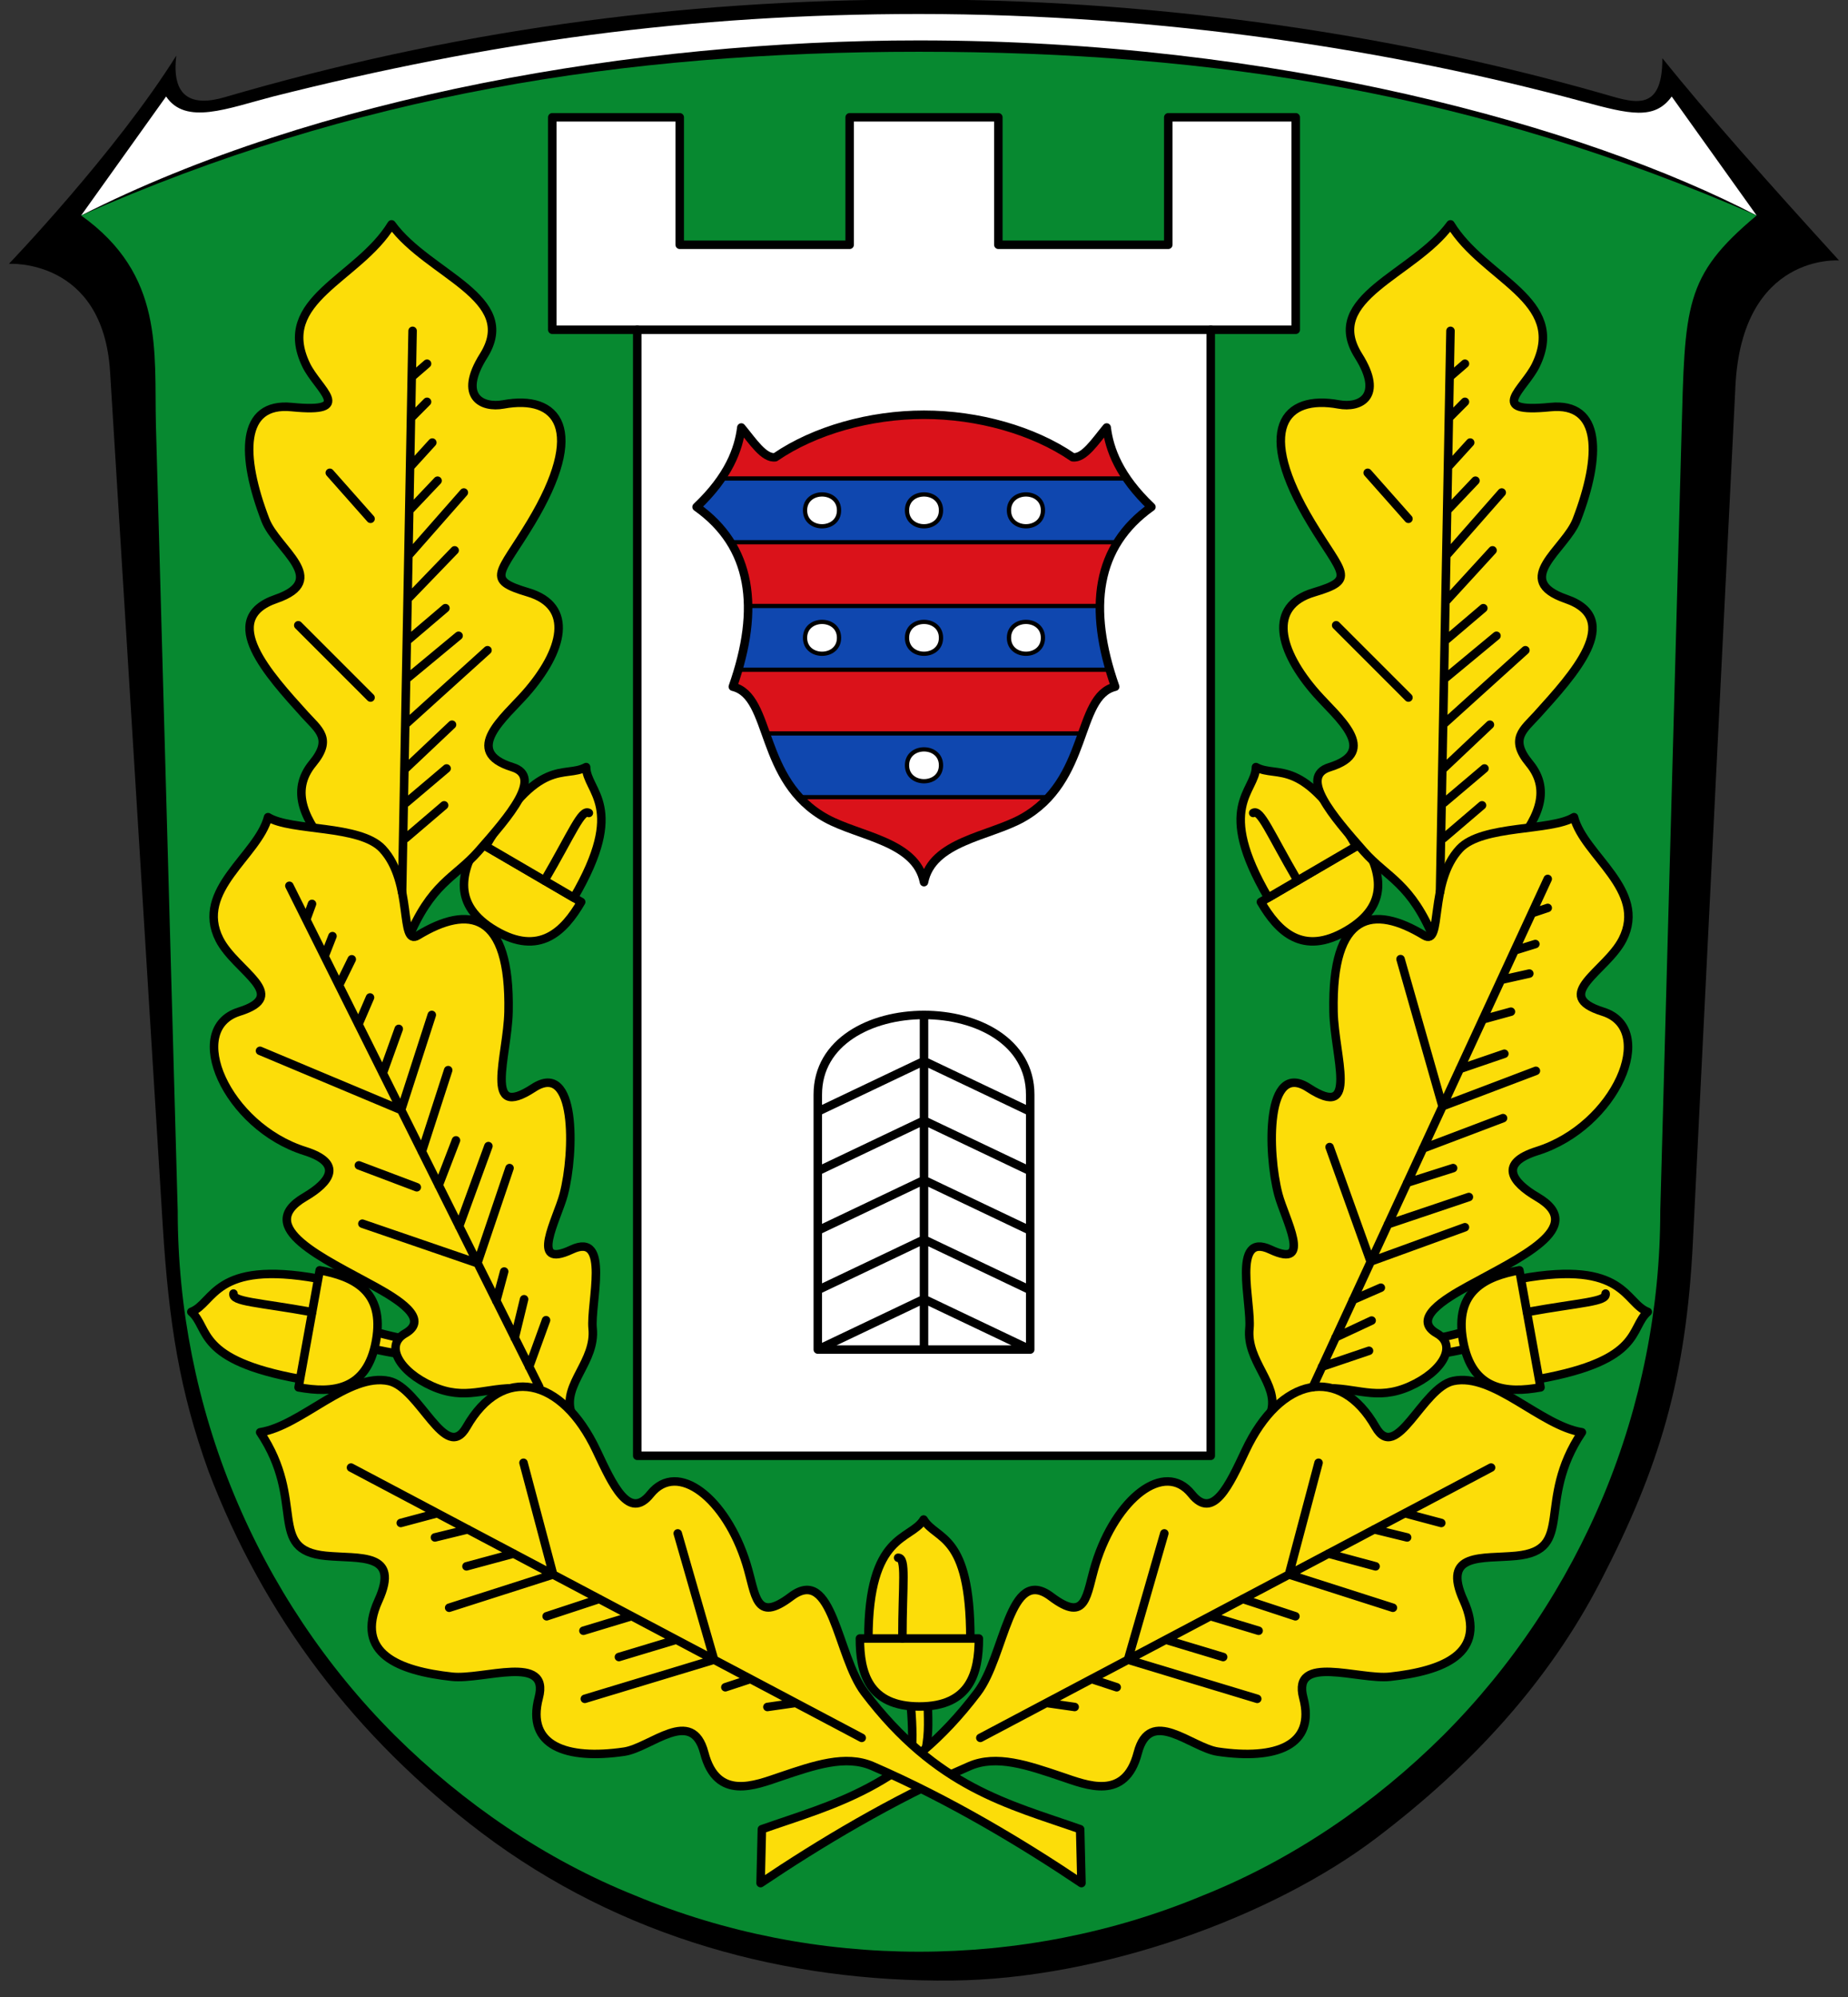 <svg xmlns="http://www.w3.org/2000/svg" width="435" height="470"><rect width="100%" height="100%" fill="#333333" stroke="none"/><path d="M391.298 13.699c10.484 13.048 25.116 29.512 41.6 47.6 0 0-22.84-1.788-24.4 29.6l-10 201.2c-1.588 32.56-7.944 53.32-21.676 79.92-12.324 23.88-30.4 43.48-52.72 60.44-24.608 18.72-64.96 33.292-100 33.644-38.796.388-77.84-9.896-110.8-34.812-29.6-22.4-51.24-50.88-64.2-85-6.8-18.8-9.368-34.8-10.8-58L25.91 87.49C24.258 60.699 2.102 62.087 2.102 62.087s25.196-26.272 39.4-49c-1.2 9.808 3.6 12.068 11.4 9.788 52.6-15.388 105.8-22.988 163.4-22.988 51.6 0 107.2 6.884 160.4 22 7.42 2.108 14.66 5.2 14.596-8.212z"/><path d="M39.098 22.71c4.604 6.837 14.4 2.8 25.2 0 50.76-12.8 98-19.415 152-19.415 57.6 0 112 8.616 156.36 20.632 10.904 2.954 16.84 4.384 20.84-1.216l20 28c-40.8-21.2-113.2-41.2-197.2-41.2-66.8-.008-142 13.2-197.2 41.2z" fill="#fff"/><path d="M36.698 99.91l5.136 185.12c0 22.837 4.528 45.68 13.304 66.8 8.736 21.077 21.636 40.44 37.824 56.6 16.148 16.029 35.5 29.249 56.56 37.665 21.116 8.816 43.96 13.22 66.8 13.22 22.84 0 45.68-4.408 66.8-13.22 21.076-8.412 40.44-21.636 56.56-37.664 16.188-16.188 29.088-35.54 37.824-56.6 8.776-21.116 13.304-43.96 13.304-66.8l4.988-182.4c.84-30.74.5-37.54 17.7-51.92-65.68-28.684-127.36-38.528-197.2-38.528-69.84 0-133.12 10.148-197.2 38.528 19.6 13.98 17.184 31.904 17.6 49.2z" fill="#078930"/><path d="M130 27.607h30v30h40v-30h35v30h40v-30h30v50h-20v265H150v-265h-20z" fill="#fff" fill-rule="evenodd" stroke="#000" stroke-width="2" stroke-linecap="round" stroke-linejoin="round"/><path d="M192.5 317.607h50v-60c0-25-50-25-50 0zm25-78v78m-25 0l25-11.9 25 11.9m-50-14l25-11.9 25 11.9m-50-14l25-11.9 25 11.9m-50-14l25-11.9 25 11.9m-50-14l25-11.9 25 11.9m-92.5-184h135" fill="none" stroke="#000" stroke-width="2" stroke-linecap="round" stroke-linejoin="round"/><path d="M252.5 107.607c2.667.372 5.333-3.787 8-7 .613 5.081 2.984 11.557 10.534 18.703-13.02 9.239-15.046 23.73-8.534 42.297-9.349 2.272-5.937 22.149-22 31-7.724 4.256-21.133 5.408-23 15-1.867-9.592-15.276-10.744-23-15-16.063-8.851-12.651-28.728-22-31 6.512-18.568 4.487-33.058-8.534-42.297 7.55-7.146 9.921-13.622 10.534-18.703 2.667 3.213 5.333 7.372 8 7 9.274-6.355 22.36-9.17 35-10 12.64.83 25.726 3.645 35 10z" fill="#da121a" fill-rule="evenodd"/><path d="M263 127.607h-90.99c-1.505-2.766-4.508-5.531-8.044-8.297 2.336-1.851 4.09-4.284 5.858-6.703h95.473c1.912 2.898 3.824 5.26 5.737 6.703-2.678 1.8-5.356 4.75-8.034 8.297zM258.928 142.607c.203 5.454.806 10.574 2.243 15h-87.384c1.324-4.862 2.61-9.734 2.32-15zM180.315 172.607c1.84 5.124 3.496 10.276 7.933 15h58.54c3.335-4.318 5.86-9.447 7.986-15z" fill="#0f47af" fill-rule="evenodd" stroke="#000"/><path d="M213.5 180.107c0-5 8-5 8 0s-8 5-8 0zM213.5 150.107c0-5 8-5 8 0s-8 5-8 0zM237.5 150.107c0-5 8-5 8 0s-8 5-8 0zM189.5 150.107c0-5 8-5 8 0s-8 5-8 0zM213.5 120.107c0-5 8-5 8 0s-8 5-8 0zM237.5 120.107c0-5 8-5 8 0s-8 5-8 0zM189.5 120.107c0-5 8-5 8 0s-8 5-8 0z" fill="#fff" fill-rule="evenodd" stroke="#000"/><path d="M252.5 107.607c2.667.372 5.333-3.787 8-7 .613 5.081 2.984 11.557 10.534 18.703-13.02 9.239-15.046 23.73-8.534 42.297-9.349 2.272-5.937 22.149-22 31-7.724 4.256-21.133 5.408-23 15-1.867-9.592-15.276-10.744-23-15-16.063-8.851-12.651-28.728-22-31 6.512-18.568 4.487-33.058-8.534-42.297 7.55-7.146 9.921-13.622 10.534-18.703 2.667 3.213 5.333 7.372 8 7 9.274-6.355 22.332-10 35-10s25.726 3.645 35 10z" fill="none" stroke="#000" stroke-width="2" stroke-linecap="round" stroke-linejoin="round"/><g stroke="#000" stroke-width="2" stroke-linecap="round" stroke-linejoin="round"><path d="M214.411 401.607c.42 4.84.455 8.91 0 12h3c1.337-4.402 1.063-8.159 1-12M202.411 385.607h28c0 8-2 16-14 16s-14-8-14-16zM204.411 385.607h24c0-25-8-23-11-28-3 5-13 3-13 28z" fill="#fcdd09" fill-rule="evenodd"/><path d="M211.411 366.607c2 0 1 6 1 19" fill="none"/></g><g stroke="#000" stroke-width="2" stroke-linecap="round" stroke-linejoin="round"><path d="M296.799 212.27l24.18-14.118c4.034 6.908 6.34 14.825-4.023 20.876-10.363 6.05-16.123.15-20.157-6.759z" fill="#fcdd09" fill-rule="evenodd"/><path d="M298.526 211.261l20.726-12.101c-12.605-21.59-18.506-15.829-23.617-18.634-.07 5.83-9.714 9.145 2.891 30.735z" fill="#fcdd09" fill-rule="evenodd"/><path d="M294.991 191.324c1.727-1.009 3.889 4.677 10.444 15.903" fill="none"/></g><path d="M359.987 179.628c-4.77-5.783-1.359-7.887 1.856-11.445 8.448-9.348 20.519-22.485 6.805-27.22-12.978-4.481-.165-11.698 2.475-18.56 5.844-15.186 5.886-27.803-6.186-26.601-15.141 1.507-6.179-4.142-3.403-9.898 7.435-15.42-12.237-20.186-20.106-33.098-8.632 11.89-30.3 17.178-21.652 30.932 6.104 9.71.257 12.356-4.64 11.445-12.884-2.396-19.73 5.868-6.496 27.84 7.357 12.214 10.791 13.363.619 16.393-10.837 3.228-8.337 13.65.618 23.818 4.864 5.523 15.142 13.612 3.093 17.322-7.237 2.229.675 11.439 8.043 19.797 5.568 6.315 11.135 7.346 16.703 21.034 7.447-13.919 33.204-28.502 22.271-41.759z" fill="#fcdd09" fill-rule="evenodd" stroke="#000" stroke-width="2" stroke-linecap="round" stroke-linejoin="round"/><g stroke="#000" stroke-width="2" stroke-linecap="round" stroke-linejoin="round"><path d="M344.033 313.602c-4.688 1.273-8.687 2.03-11.809 2.132l.533 2.952c4.569.534 8.217-.403 11.987-1.148" fill="#fcdd09" fill-rule="evenodd"/><path d="M357.646 298.95l4.975 27.555c-7.872 1.421-16.1.874-18.233-10.935-2.132-11.809 5.386-15.198 13.258-16.62zM358.002 300.918l4.264 23.618c24.602-4.442 21.213-11.959 25.6-15.8-5.453-2.063-5.262-12.26-29.864-7.818z" fill="#fcdd09" fill-rule="evenodd"/><path d="M377.943 304.431c.355 1.968-5.727 2.05-18.52 4.36" fill="none"/></g><path d="M381.95 221.077c-3.816 7.512-16.997 13.15-4.64 17.013 13.025 4.073 3.036 26.963-15.467 32.788-9.166 2.886-5.982 7.328 0 10.826 12.179 7.123-4.546 14.482-16.394 21.034-5.208 2.88-13.265 7.641-7.204 11.083 4.862 2.76 1.421 8.95-6.406 12.426-7.938 3.524-12.4.174-20.415.464-3.907.141-8.244 2.266-12.21 5.432 1.82-6.496-5.896-11.773-5.112-19.506.587-5.79-4.314-22.92 4.949-18.56 10.204 4.804 3.346-7.288 1.856-12.991-2.6-9.946-2.983-31.646 7.114-25.055 12.001 7.833 6.089-7.444 5.877-17.941-.475-23.609 9.399-25.198 21.344-17.94 4.472 2.716.938-12.481 8.345-20.402 5.322-5.69 21.486-4.076 26.917-7.438 2.334 9.04 17.345 17.153 11.445 28.767z" fill="#fcdd09" fill-rule="evenodd" stroke="#000" stroke-width="2" stroke-linecap="round" stroke-linejoin="round"/><path d="M179.034 443.17c13.645-9.176 30.933-19.62 49.182-27.53 6.346-2.75 13.67-.22 21.653 2.475 5.935 2.005 14.975 5.806 17.94-5.567 2.875-11.026 12.596-1.228 18.87-.31 13.652 1.999 23.08-1.403 20.105-12.682-2.75-10.425 13.092-4.147 20.415-4.95 12.53-1.372 23.003-5.451 17.322-17.94-5.213-11.46 4.394-9.74 12.373-10.517 14.051-1.367 4.498-12.763 15.466-29.076-9.692-1.51-20.827-14.116-30.313-12.064-7.293 1.579-13.298 19.51-18.25 10.827-8.427-14.777-22.44-11.837-30.623 5.567-3.807 8.097-7.627 16.522-12.682 10.208-6.401-7.994-17.814 1.056-22.58 16.394-2.273 7.312-1.988 14.174-10.518 7.733-9.893-7.47-10.774 13.943-17.322 22.58-17.005 22.434-33.82 26.235-50.729 32.17z" fill="#fcdd09" fill-rule="evenodd" stroke="#000" stroke-width="2" stroke-linecap="round" stroke-linejoin="round"/><path d="M339.807 197.254l9.045-7.728m-8.932-.626l9.513-8.05m-9.937.297l11.212-10.595m-11.014-.024l19.365-17.502m-18.74 6.49l11.935-9.892m-11.813.927l8.72-7.423m-8.594-1.86l10.76-11.75m-10.613.927l12.778-14.537m-12.635 4.017l6.448-6.801m-6.31-3.392l5.073-5.579m-4.917-5.88l3.68-3.708m-3.55-5.892l3.55-3.079m-30.314 61.555l17.013 17.013m-9.59-52.894l9.59 10.826m7.427 87.866l2.471-132.099m-10.75 278.26l8.585 2.295m-15.817 1.503l7.774 1.9m-18.547 3.803l11.124 3.002m-31.276 7.667l12.407 4.087m-20.018-.04l11.357 3.443m-21.861 2.114l13.51 4.072m-30.983 5.165l5.927 1.95m-16.571 3.685l6.673.954m57.412-57.474l-6.978 26.287 24.476 7.834m-53.806-17.498l-8.556 29.721 30.428 9.212m-65.18 9.186l120.224-63.611M356.521 223.688l4.885-1.517m-50.242 99.482l11.086-3.758m-7.89-3.143l8.509-3.971m-4.426-4.85l6.591-2.883m35.545-88.124l3.739-1.255m-11 16.94l6.67-1.49m-10.982 10.8l6.65-1.83m-12.051 13.496l10.505-3.597m-27.424 40.14l19.073-6.424m-14.544-3.359l10.832-3.446m-7.102-4.61l18.856-7.144m-24.127-37.428l9.873 34.633 21.987-8.34m-48.564 17.94l9.658 26.943 22.203-8.074M309 326.452l55.318-119.604" fill="none" stroke="#000" stroke-width="2" stroke-linecap="round" stroke-linejoin="round"/><g stroke="#000" stroke-width="2" stroke-linecap="round" stroke-linejoin="round"><path d="M136.8 212.27l-24.18-14.118c-4.033 6.908-6.34 14.825 4.023 20.876 10.363 6.05 16.124.15 20.158-6.759z" fill="#fcdd09" fill-rule="evenodd"/><path d="M135.073 211.261l-20.726-12.101c12.606-21.59 18.506-15.829 23.618-18.634.07 5.83 9.714 9.145-2.892 30.735z" fill="#fcdd09" fill-rule="evenodd"/><path d="M138.608 191.324c-1.727-1.009-3.889 4.677-10.443 15.903" fill="none"/></g><path d="M73.612 179.628c4.77-5.783 1.359-7.887-1.856-11.445-8.448-9.348-20.519-22.485-6.805-27.22 12.979-4.481.166-11.698-2.475-18.56-5.843-15.186-5.885-27.803 6.187-26.601 15.14 1.507 6.178-4.142 3.402-9.898-7.435-15.42 12.238-20.186 20.106-33.098 8.633 11.89 30.3 17.178 21.653 30.932-6.104 9.71-.258 12.356 4.64 11.445 12.884-2.396 19.73 5.868 6.495 27.84-7.357 12.214-10.79 13.363-.618 16.393 10.837 3.228 8.337 13.65-.619 23.818-4.864 5.523-15.141 13.612-3.093 17.322 7.237 2.229-.674 11.439-8.042 19.797-5.568 6.315-11.136 7.346-16.704 21.034-7.446-13.919-33.204-28.502-22.271-41.759z" fill="#fcdd09" fill-rule="evenodd" stroke="#000" stroke-width="2" stroke-linecap="round" stroke-linejoin="round"/><g stroke="#000" stroke-width="2" stroke-linecap="round" stroke-linejoin="round"><path d="M88.867 313.602c4.688 1.273 8.687 2.03 11.809 2.132l-.533 2.952c-4.57.534-8.218-.403-11.987-1.148M75.254 298.95l-4.975 27.555c7.872 1.421 16.1.874 18.232-10.935 2.133-11.809-5.385-15.198-13.257-16.62zM74.898 300.918l-4.264 23.618c-24.602-4.442-21.213-11.959-25.6-15.8 5.453-2.063 5.262-12.26 29.864-7.818z" fill="#fcdd09" fill-rule="evenodd"/><path d="M54.957 304.431c-.356 1.968 5.727 2.05 18.52 4.36" fill="none"/></g><path d="M51.65 221.077c3.816 7.512 16.997 13.15 4.64 17.013-13.026 4.073-3.037 26.963 15.466 32.788 9.166 2.886 5.982 7.328 0 10.826-12.178 7.123 4.546 14.482 16.394 21.034 5.208 2.88 13.266 7.641 7.204 11.083-4.862 2.76-1.42 8.95 6.406 12.426 7.939 3.524 12.401.174 20.416.464 3.907.141 8.244 2.266 12.21 5.432-1.82-6.496 5.896-11.773 5.112-19.506-.587-5.79 4.313-22.92-4.95-18.56-10.204 4.804-3.346-7.288-1.855-12.991 2.599-9.946 2.983-31.646-7.115-25.055-12 7.833-6.089-7.444-5.877-17.941.476-23.609-9.398-25.198-21.343-17.94-4.472 2.716-.939-12.481-8.346-20.402-5.321-5.69-21.486-4.076-26.917-7.438-2.333 9.04-17.344 17.153-11.445 28.767z" fill="#fcdd09" fill-rule="evenodd" stroke="#000" stroke-width="2" stroke-linecap="round" stroke-linejoin="round"/><path d="M254.565 443.17c-13.645-9.176-30.933-19.62-49.182-27.53-6.345-2.75-13.67-.22-21.652 2.475-5.936 2.005-14.976 5.806-17.941-5.567-2.875-11.026-12.595-1.228-18.869-.31-13.653 1.999-23.081-1.403-20.106-12.682 2.75-10.425-13.092-4.147-20.415-4.95-12.529-1.372-23.003-5.451-17.322-17.94 5.213-11.46-4.394-9.74-12.373-10.517-14.05-1.367-4.498-12.763-15.466-29.076 9.692-1.51 20.828-14.116 30.314-12.064 7.292 1.579 13.298 19.51 18.25 10.827 8.426-14.777 22.44-11.837 30.623 5.567 3.806 8.097 7.626 16.522 12.682 10.208 6.4-7.994 17.813 1.056 22.58 16.394 2.273 7.312 1.987 14.174 10.517 7.733 9.893-7.47 10.775 13.943 17.322 22.58 17.006 22.434 33.82 26.235 50.73 32.17z" fill="#fcdd09" fill-rule="evenodd" stroke="#000" stroke-width="2" stroke-linecap="round" stroke-linejoin="round"/><path d="M202.84 408.989L82.619 345.378m76.915 15.492l8.557 29.721-30.429 9.212m-14.436-55.556l6.978 26.287-24.476 7.834m81.584 22.4l-6.674.953m-3.971-6.59l-5.927 1.95m-11.545-11.186l-13.51 4.072m3.006-9.63l-11.358 3.444m3.747-7.49l-12.408 4.087m-7.745-14.756l-11.123 3.002m.35-8.705l-7.774 1.9m.542-5.698l-8.584 2.295m.312-148.456L97.121 77.86m-19.488 33.407l9.59 10.826M70.208 147.15l17.013 17.013m9.752-75.49l3.549-3.078m-3.68 12.679l3.68-3.709m-3.835 15.168l5.072-5.579m-5.21 15.772l6.448-6.801m-6.592 17.32l12.778-14.536m-24.71 158.351l13.635 5.152m-1.767-138.826l10.677-11.067M96.133 150.55l8.72-7.423m-8.841 16.387l11.935-9.891m-12.56 20.904l19.365-17.502m-19.564 28.12l11.212-10.594M95.613 188.9l9.512-8.05M95.5 197.254l9.045-7.728M76.393 225.074l1.868-4.762m46.279 101.386l3.993-11.003m-7.385 4.197l2.217-9.126m-6.552.425l1.867-6.947M72.086 216.43l1.356-3.704m6.352 19.173l3.006-6.138m1.57 15.323l2.728-6.337m3.006 17.842l3.756-10.45m14.204 46.494l6.901-18.906m-11.71 9.256l4.078-10.61m-8.037 2.664l6.204-19.185m-44.298-4.549l33.21 13.93 7.226-22.377M85.3 287.983l27.07 9.294 7.57-22.38m6.993 51.49L68.117 208.465" fill="none" stroke="#000" stroke-width="2" stroke-linecap="round" stroke-linejoin="round"/></svg>